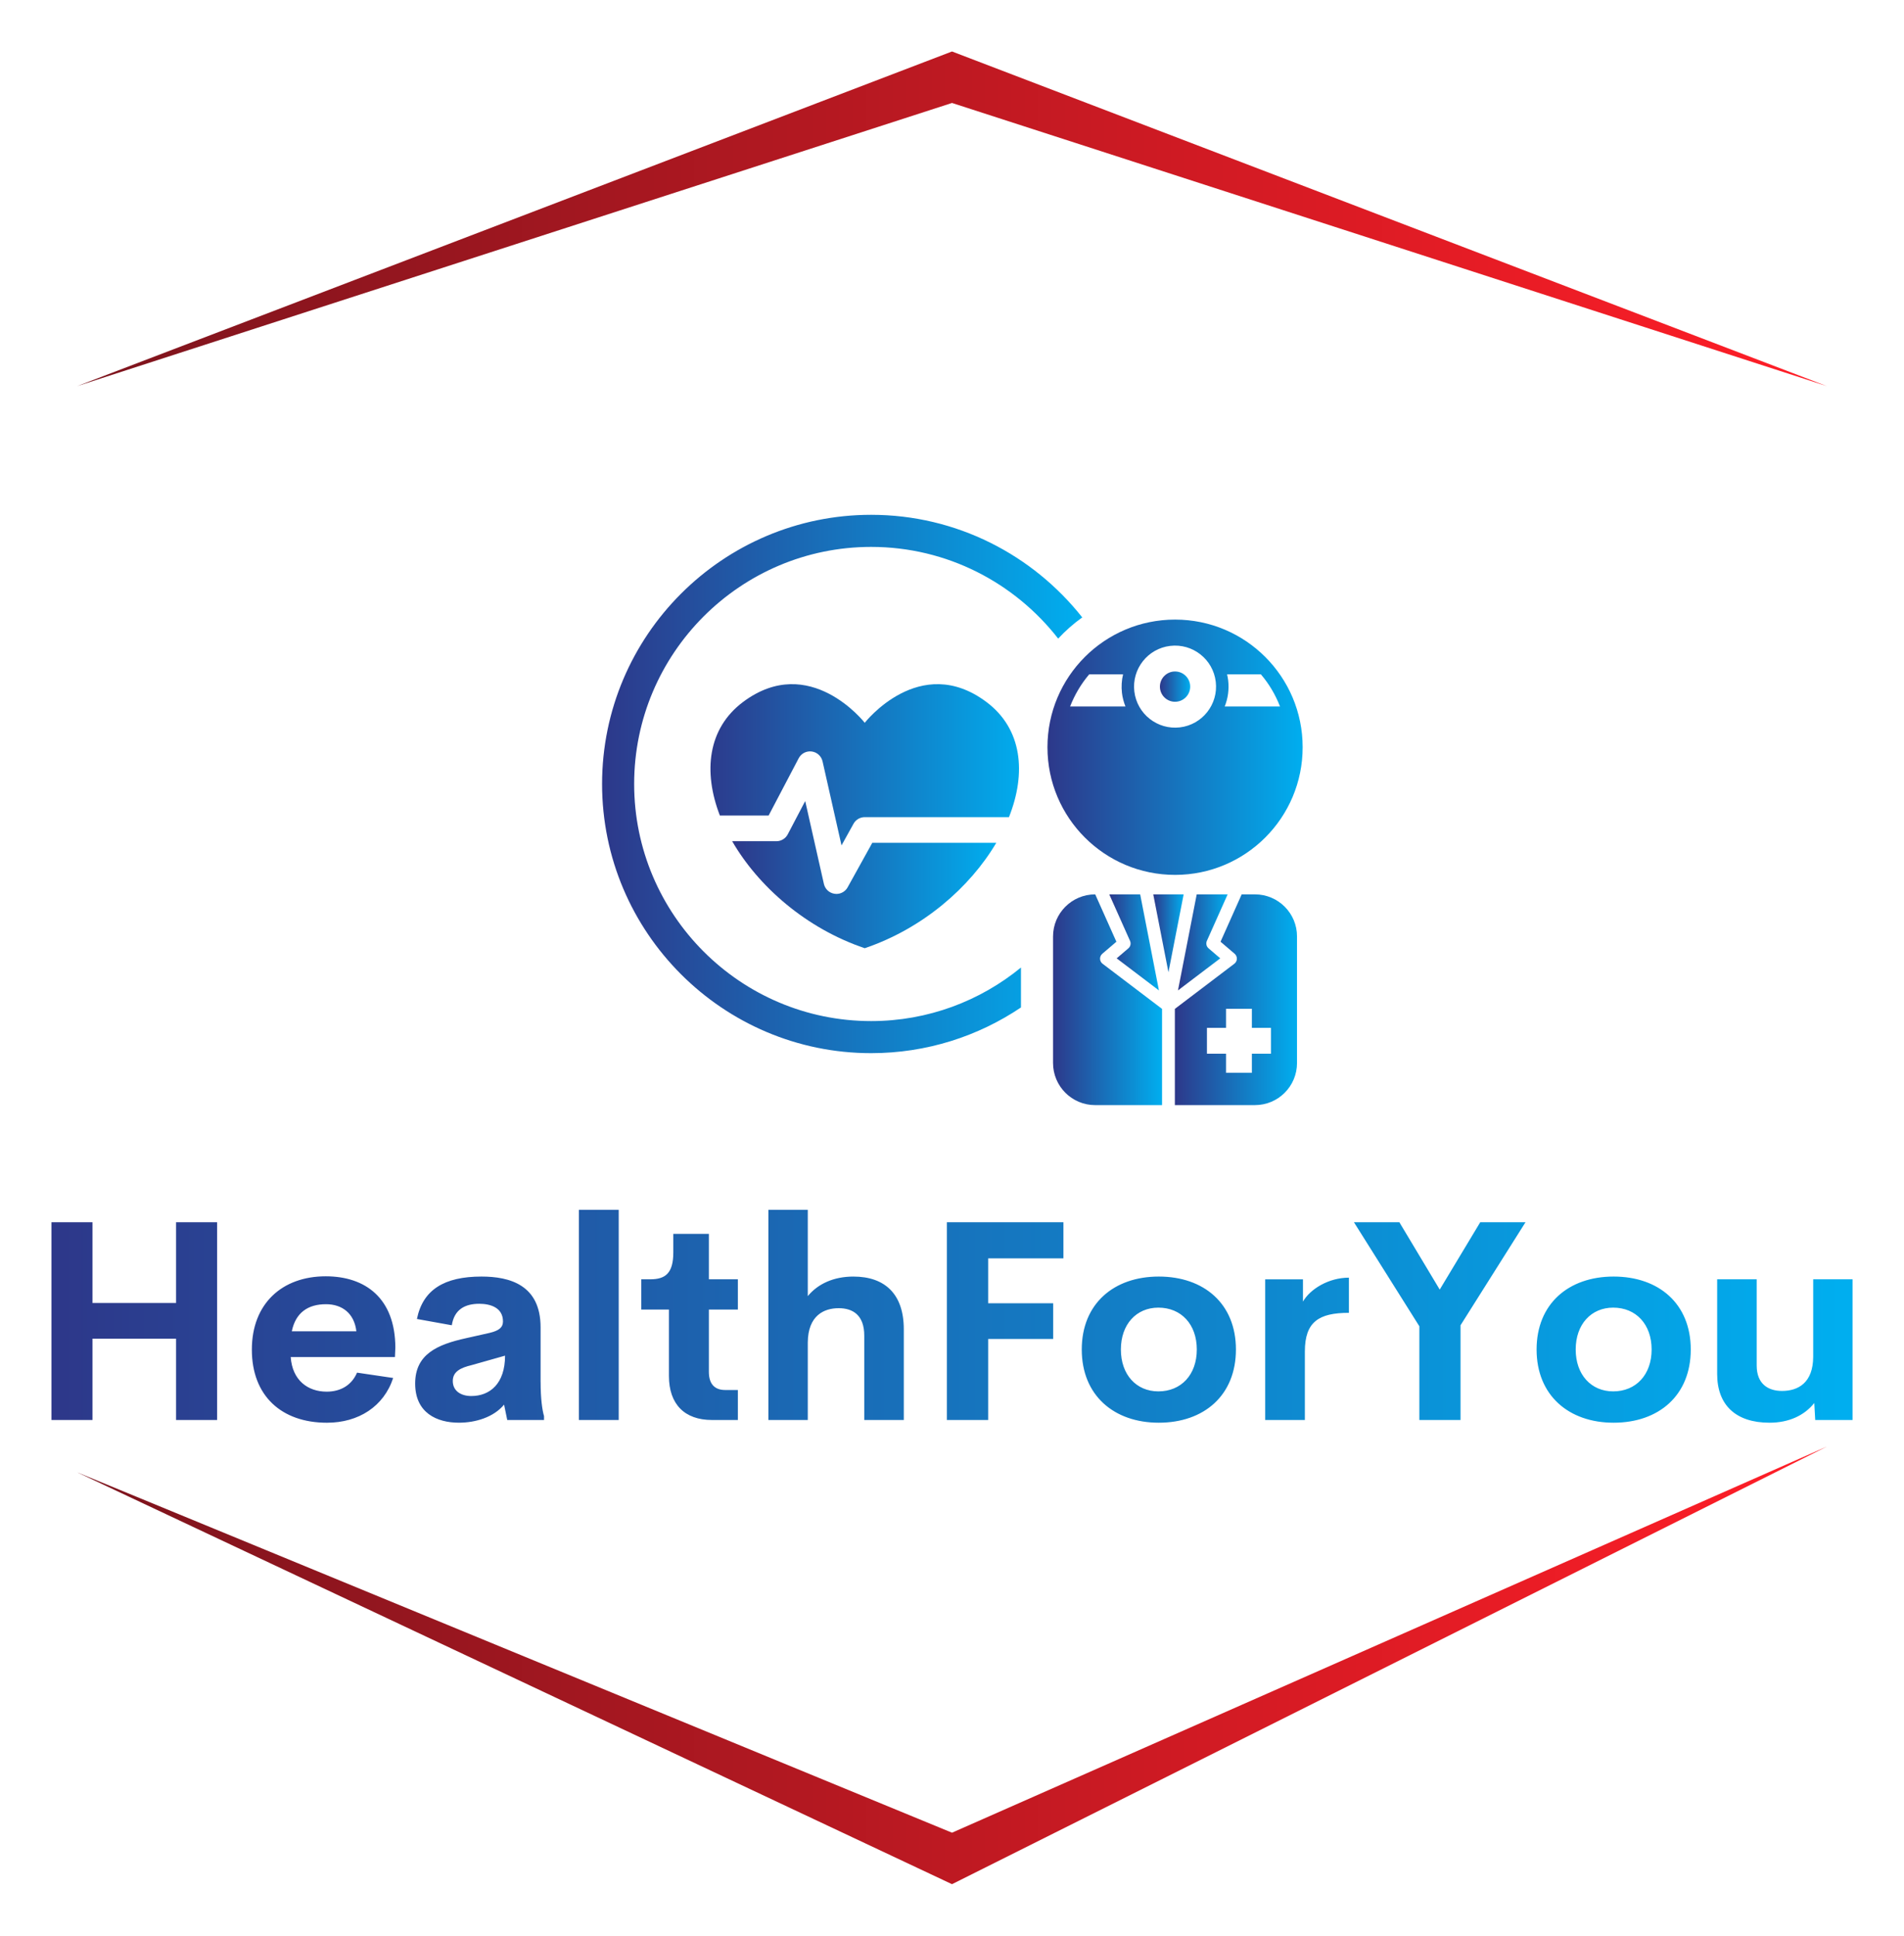 
        <svg xmlns="http://www.w3.org/2000/svg" xmlns:xlink="http://www.w3.org/1999/xlink" version="1.1" width="3117.978" 
        height="3168.539" viewBox="0 0 3117.978 3168.539">
			<rect fill="#ffffff" width="3117.978" height="3168.539"/>
			<g transform="scale(8.427) translate(10, 10)">
				<defs id="SvgjsDefs22662"><linearGradient id="SvgjsLinearGradient22669"><stop id="SvgjsStop22670" stop-color="#7d141d" offset="0"></stop><stop id="SvgjsStop22671" stop-color="#ff1e27" offset="1"></stop></linearGradient><linearGradient id="SvgjsLinearGradient22672"><stop id="SvgjsStop22673" stop-color="#2d388a" offset="0"></stop><stop id="SvgjsStop22674" stop-color="#00aeef" offset="1"></stop></linearGradient><linearGradient id="SvgjsLinearGradient22675"><stop id="SvgjsStop22676" stop-color="#2d388a" offset="0"></stop><stop id="SvgjsStop22677" stop-color="#00aeef" offset="1"></stop></linearGradient></defs><g id="SvgjsG22663" featureKey="rootContainer" transform="matrix(1,0,0,1,0,0)" fill="url(#SvgjsLinearGradient22669)"><path xmlns="http://www.w3.org/2000/svg" fill-rule="evenodd" d="M5,65 L175,0 L345, 65 L175, 10 z M5,276 L175,356 L345,271 L175, 346 z"></path></g><g id="SvgjsG22664" featureKey="1p4tPl-0" transform="matrix(1.546,0,0,1.546,105.501,77.764)" fill="url(#SvgjsLinearGradient22672)"><path xmlns="http://www.w3.org/2000/svg" fill="url(#SvgjsLinearGradient22672)" d="M53.623,64.798c-5.135,4.203-11.694,6.729-18.832,6.729c-16.426,0-29.789-13.363-29.789-29.789  c0-16.427,13.363-29.79,29.789-29.79c9.547,0,18.051,4.519,23.507,11.521c0.916-0.985,1.932-1.877,3.027-2.664  C55.127,12.963,45.538,7.916,34.791,7.916C16.144,7.916,0.97,23.087,0.97,41.737c0,18.647,15.174,33.82,33.821,33.82  c6.966,0,13.447-2.119,18.832-5.743V64.798z"></path><path xmlns="http://www.w3.org/2000/svg" fill="url(#SvgjsLinearGradient22672)" d="M34.935,49.127l-3.1,5.593c-0.287,0.517-0.83,0.831-1.41,0.831c-0.076,0-0.152-0.007-0.229-0.02  c-0.662-0.092-1.197-0.586-1.344-1.238l-2.35-10.413l-2.195,4.184c-0.279,0.531-0.828,0.863-1.428,0.863h-5.557  c3.283,5.673,9.273,10.947,16.662,13.443c7.3-2.468,13.23-7.645,16.536-13.243H34.935z"></path><path xmlns="http://www.w3.org/2000/svg" fill="url(#SvgjsLinearGradient22672)" d="M21.904,45.7l3.78-7.197c0.313-0.598,0.966-0.939,1.638-0.85c0.67,0.089,1.214,0.586,1.362,1.244  l2.383,10.557l1.508-2.721c0.284-0.513,0.824-0.83,1.41-0.83h18.129c2.212-5.563,1.67-11.108-2.847-14.48  c-8.37-6.246-15.282,2.625-15.282,2.625s-6.912-8.871-15.284-2.625c-4.462,3.332-5.045,8.783-2.925,14.277H21.904z"></path><path xmlns="http://www.w3.org/2000/svg" fill="url(#SvgjsLinearGradient22672)" d="M72.993,21.081c-8.861,0-16.041,7.181-16.041,16.039c0,8.857,7.18,16.038,16.041,16.038  c8.857,0,16.036-7.181,16.036-16.038C89.029,28.262,81.851,21.081,72.993,21.081z M59.798,31.999  c0.579-1.484,1.39-2.848,2.403-4.039h4.255c-0.176,0.746-0.232,1.531-0.139,2.337c0.072,0.6,0.227,1.167,0.44,1.702H59.798z   M73.601,34.624c-2.829,0.334-5.391-1.686-5.728-4.513c-0.335-2.826,1.684-5.39,4.509-5.726c2.828-0.335,5.39,1.684,5.726,4.51  C78.444,31.722,76.425,34.286,73.601,34.624z M79.233,31.999c0.404-1.01,0.569-2.133,0.433-3.289  c-0.03-0.256-0.079-0.505-0.136-0.75h4.251c1.016,1.191,1.828,2.555,2.403,4.039H79.233z"></path><circle xmlns="http://www.w3.org/2000/svg" fill="url(#SvgjsLinearGradient22672)" cx="72.991" cy="29.503" r="1.903"></circle><path xmlns="http://www.w3.org/2000/svg" fill="url(#SvgjsLinearGradient22672)" d="M65.651,63.645l5.314,4.029l-2.358-12.067h-3.885l2.61,5.842c0.146,0.326,0.06,0.71-0.214,0.94  L65.651,63.645z"></path><path xmlns="http://www.w3.org/2000/svg" fill="url(#SvgjsLinearGradient22672)" d="M79.601,55.606h-3.887l-2.356,12.067l5.313-4.029l-1.465-1.256c-0.274-0.23-0.36-0.614-0.215-0.94  L79.601,55.606z"></path><polygon xmlns="http://www.w3.org/2000/svg" fill="url(#SvgjsLinearGradient22672)" points="70.251,55.606 72.161,65.389 74.072,55.606 "></polygon><path xmlns="http://www.w3.org/2000/svg" fill="url(#SvgjsLinearGradient22672)" d="M83.035,55.606h-0.334h-1.335l-2.657,5.95l1.771,1.512c0.184,0.157,0.287,0.392,0.28,0.637  c-0.007,0.242-0.123,0.472-0.318,0.618l-7.476,5.671v12.09h5.191h4.874c2.925,0,5.29-2.367,5.29-5.293V60.897  C88.324,57.975,85.959,55.606,83.035,55.606z M85.044,75.629h-2.397v2.395h-3.251v-2.395h-2.397v-3.253h2.397v-2.396h3.251v2.396  h2.397V75.629z"></path><path xmlns="http://www.w3.org/2000/svg" fill="url(#SvgjsLinearGradient22672)" d="M71.356,69.994l-7.475-5.671c-0.195-0.146-0.312-0.376-0.318-0.618c-0.007-0.245,0.098-0.479,0.282-0.637  l1.771-1.512l-2.66-5.95h-0.01c-2.924,0-5.292,2.368-5.292,5.291v15.894c0,2.926,2.368,5.293,5.294,5.293h4.873h3.535V69.994z"></path></g><g id="SvgjsG22665" featureKey="dYASrj-0" transform="matrix(2.722,0,0,2.722,-4.972,211.39)" fill="url(#SvgjsLinearGradient22675)"><path d="M10.723 5.889 l2.93 0 l0 14.111 l-2.93 0 l0 -5.801 l-5.967 0 l0 5.801 l-2.93 0 l0 -14.111 l2.93 0 l0 5.762 l5.967 0 l0 -5.762 z M26.377 14.834 l-0.029 0.674 l-7.441 0 c0.117 1.67 1.23 2.471 2.568 2.471 c1.006 0 1.787 -0.469 2.168 -1.357 l2.578 0.381 c-0.664 2.031 -2.471 3.193 -4.727 3.193 c-3.242 0 -5.361 -1.914 -5.361 -5.215 s2.178 -5.234 5.273 -5.234 c2.842 0 4.961 1.572 4.971 5.088 z M21.426 11.738 c-1.279 0 -2.168 0.596 -2.441 1.934 l4.609 0 c-0.146 -1.279 -1.016 -1.934 -2.168 -1.934 z M36.748 17.275 c0 1.23 0.117 2.012 0.244 2.451 l0 0.273 l-2.627 0 l-0.225 -1.094 c-0.752 0.908 -2.051 1.289 -3.223 1.289 c-1.582 0 -3.125 -0.703 -3.125 -2.793 c0 -2.08 1.553 -2.783 3.652 -3.242 l1.65 -0.371 c0.713 -0.166 0.967 -0.41 0.967 -0.82 c0 -0.986 -0.898 -1.26 -1.69 -1.26 c-1.016 0 -1.787 0.4 -1.963 1.533 l-2.49 -0.449 c0.42 -2.08 1.943 -3.027 4.609 -3.027 c2.012 0 4.219 0.596 4.219 3.623 l0 3.887 z M31.797 18.291 c1.338 0 2.412 -0.889 2.412 -2.881 l-2.383 0.674 c-0.781 0.186 -1.348 0.459 -1.348 1.133 c0 0.723 0.596 1.074 1.318 1.074 z M39.482 20 l0 -15 l2.842 0 l0 15 l-2.842 0 z M48.975 20 c-1.953 0 -3.066 -1.133 -3.066 -3.135 l0 -4.746 l-1.973 0 l0 -2.158 l0.635 0 c1.065 0 1.65 -0.41 1.65 -1.914 l0 -1.328 l2.539 0 l0 3.242 l2.07 0 l0 2.158 l-2.07 0 l0 4.443 c0 0.898 0.439 1.299 1.162 1.299 l0.908 0 l0 2.139 l-1.855 0 z M59.082 9.766 c2.246 0 3.594 1.25 3.594 3.76 l0 6.475 l-2.822 0 l0 -6.016 c0 -1.475 -0.82 -1.963 -1.826 -1.963 c-1.045 0 -2.188 0.518 -2.207 2.441 l0 5.537 l-2.812 0 l0 -15 l2.812 0 l0 6.162 c0.713 -0.869 1.836 -1.397 3.262 -1.397 z M74.072 8.467 l-5.371 0 l0 3.203 l4.639 0 l0 2.549 l-4.639 0 l0 5.781 l-2.949 0 l0 -14.111 l8.32 0 l0 2.578 z M80.879 20.195 c-3.193 0 -5.498 -1.943 -5.498 -5.225 c0 -3.262 2.285 -5.205 5.498 -5.205 c3.232 0 5.508 1.943 5.508 5.205 c0 3.281 -2.285 5.225 -5.508 5.225 z M80.85 17.959 c1.631 0 2.744 -1.191 2.744 -2.988 s-1.113 -2.988 -2.744 -2.988 c-1.572 0 -2.676 1.191 -2.676 2.988 s1.103 2.988 2.676 2.988 z M91.172 11.553 c0.508 -0.889 1.826 -1.709 3.281 -1.709 l0 2.51 c-2.129 0 -3.144 0.625 -3.144 2.754 l0 4.893 l-2.832 0 l0 -10.039 l2.695 0 l0 1.592 z M107.06 5.889 l-4.639 7.354 l0 6.758 l-2.939 0 l0 -6.689 l-4.668 -7.422 l3.242 0 l2.881 4.805 l2.891 -4.805 l3.232 0 z M113.35 20.195 c-3.193 0 -5.498 -1.943 -5.498 -5.225 c0 -3.262 2.285 -5.205 5.498 -5.205 c3.232 0 5.508 1.943 5.508 5.205 c0 3.281 -2.285 5.225 -5.508 5.225 z M113.32 17.959 c1.631 0 2.744 -1.191 2.744 -2.988 s-1.113 -2.988 -2.744 -2.988 c-1.572 0 -2.676 1.191 -2.676 2.988 s1.103 2.988 2.676 2.988 z M127.598 9.961 l2.812 0 l0 10.039 l-2.666 0 l-0.068 -1.211 c-0.703 0.889 -1.816 1.406 -3.193 1.406 c-2.412 0 -3.74 -1.26 -3.74 -3.477 l0 -6.758 l2.822 0 l0 6.152 c0 1.328 0.83 1.816 1.807 1.816 c1.162 0 2.217 -0.586 2.227 -2.432 l0 -5.537 z"></path></g>
			</g>
		</svg>
	